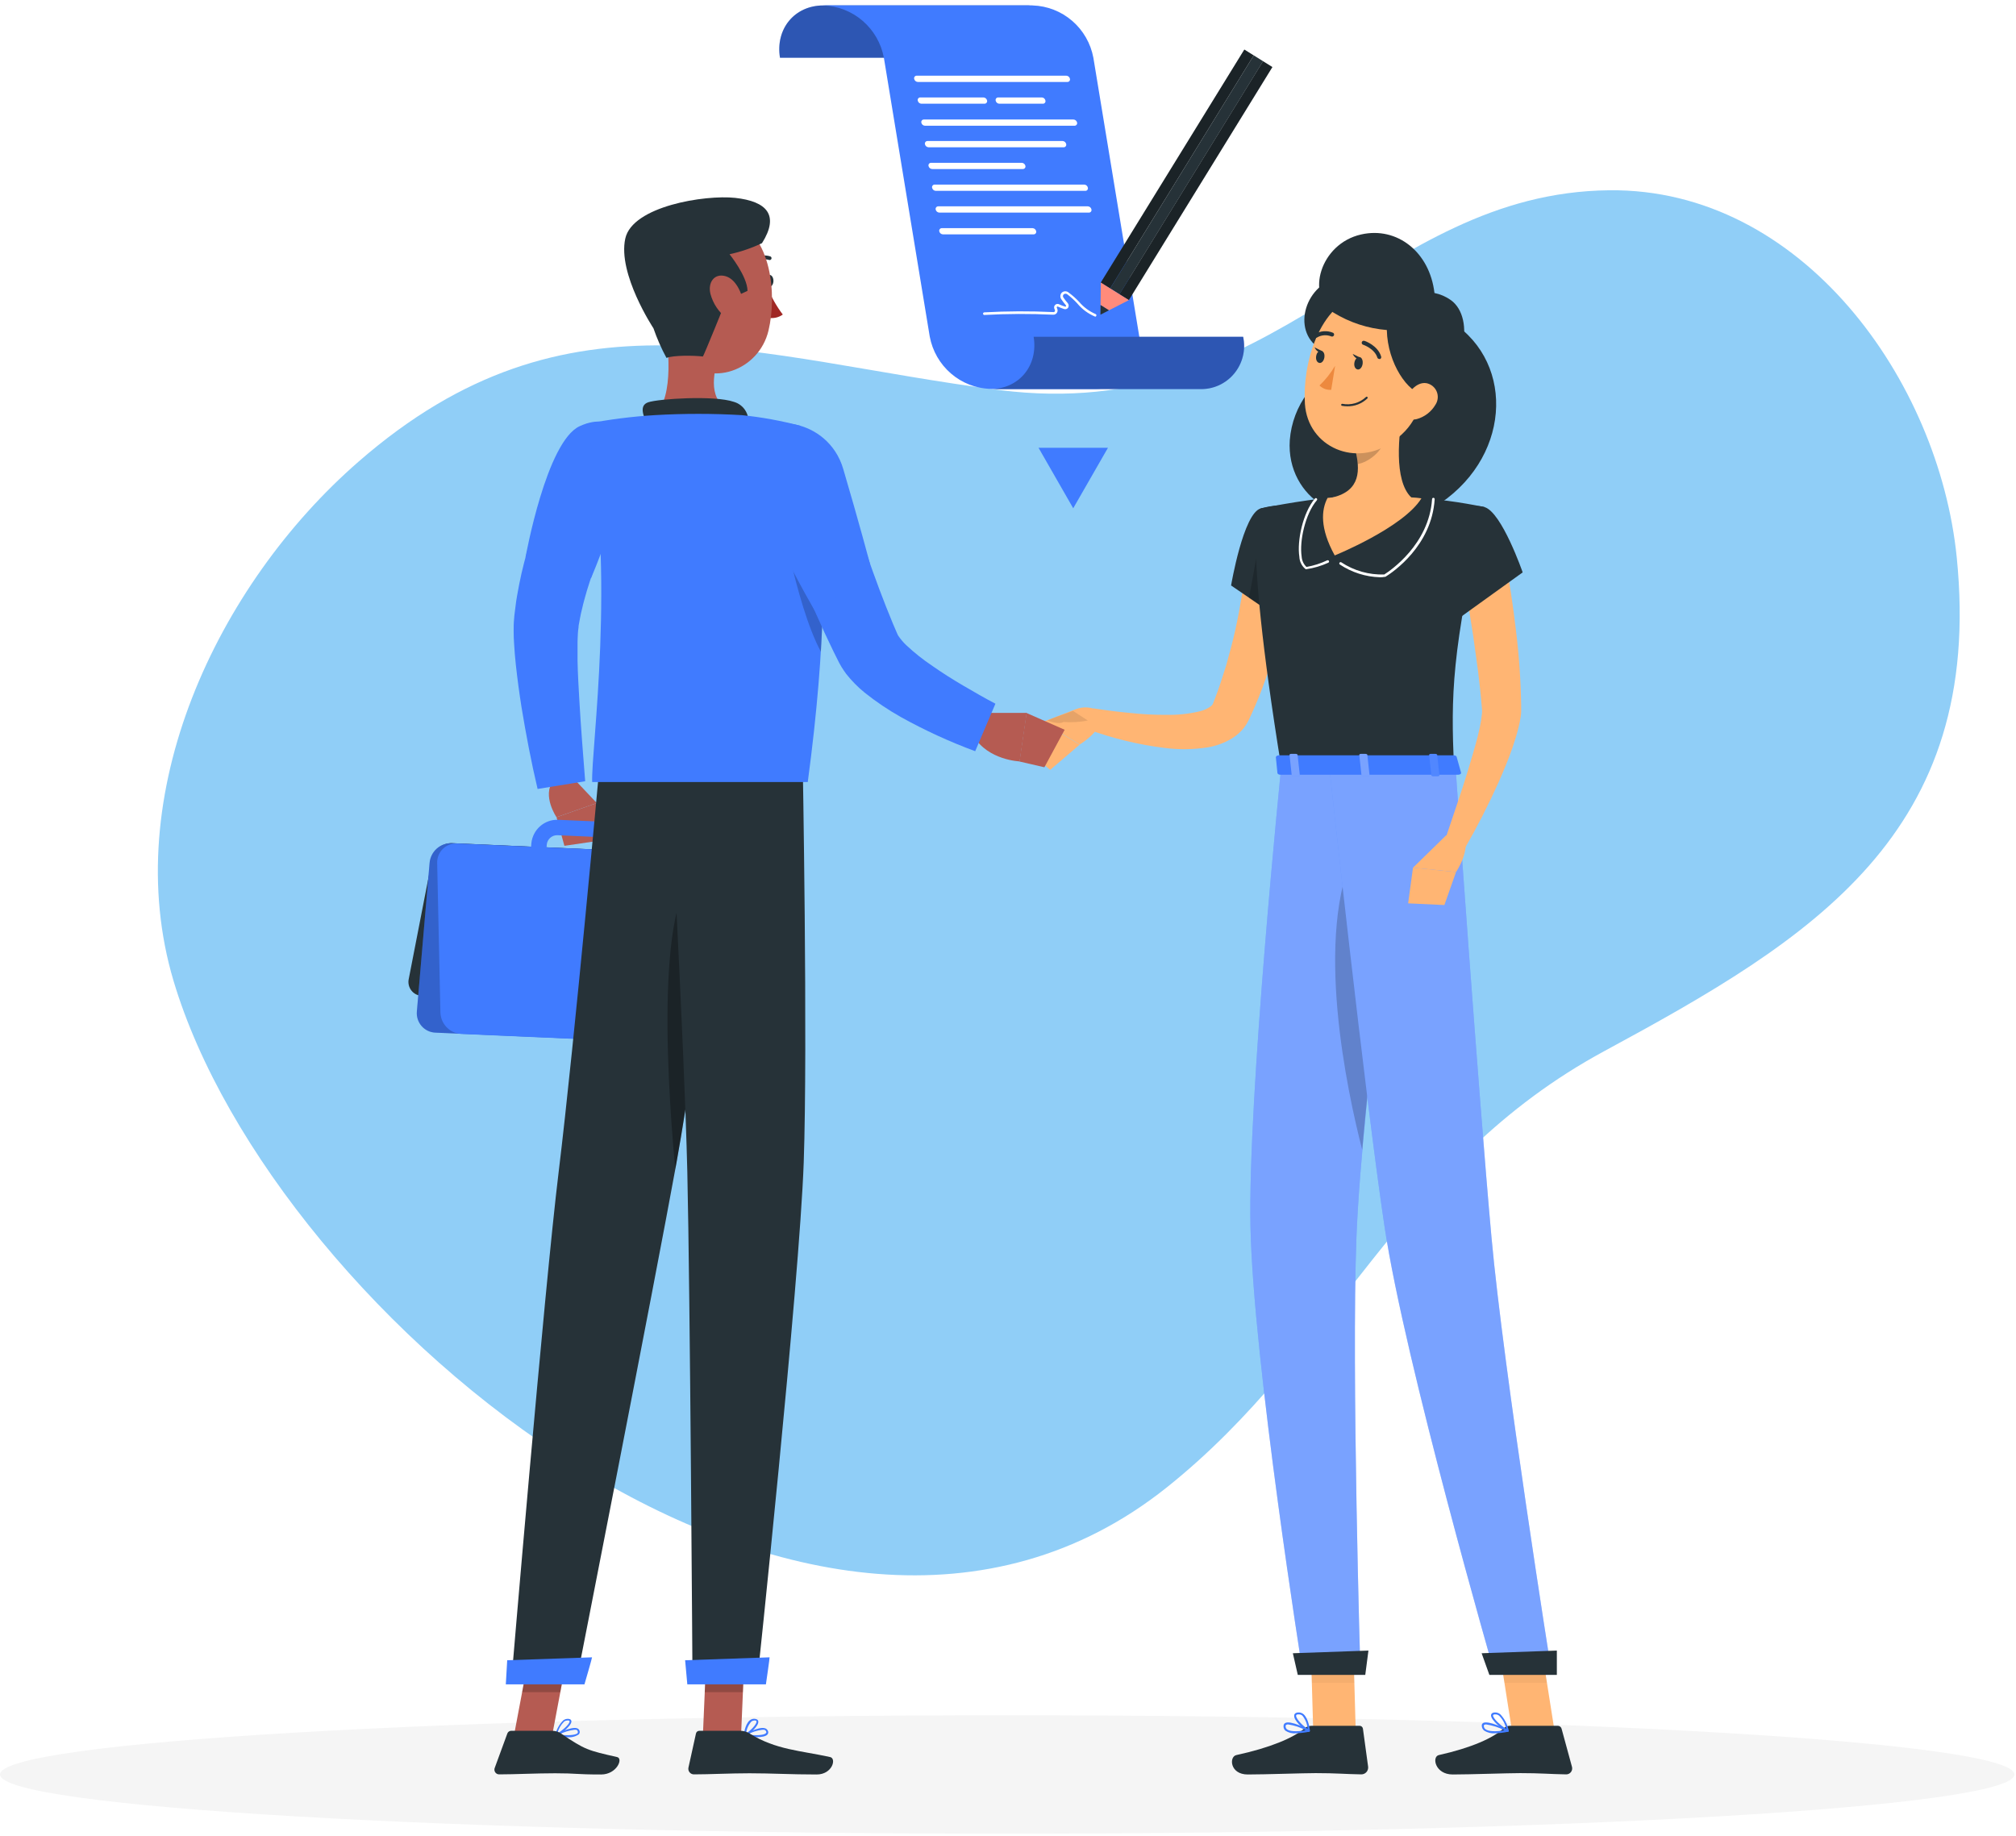 <svg width="303" height="276" viewBox="0 0 303 276" fill="none" xmlns="http://www.w3.org/2000/svg">
<g filter="url(#filter0_d_29_265)">
<path d="M150.294 54.638C113.201 49.921 85.492 37.854 53.903 65.377C32.557 83.961 17.762 115.517 26.077 143.417C41.114 193.896 122.492 261.74 175.349 219.587C201.168 198.998 209.951 170.846 241.158 153.975C272.365 137.105 298.278 121.342 294.093 79.771C291.415 53.144 270.795 24.308 241.9 24.599C206.961 24.945 191.979 59.913 150.294 54.638Z" fill="#90CEF7"/>
</g>
<path d="M151.38 275.624C234.984 275.624 302.759 271.639 302.759 266.724C302.759 261.81 234.984 257.825 151.38 257.825C67.775 257.825 0 261.81 0 266.724C0 271.639 67.775 275.624 151.38 275.624Z" fill="#F5F5F5"/>
<path d="M148.717 8.68C148.007 4.34 150.919 0.818 155.229 0.818H123.741C119.431 0.818 116.519 4.332 117.23 8.68H148.717Z" fill="#407BFF"/>
<path opacity="0.3" d="M148.717 8.68C148.007 4.34 150.919 0.818 155.229 0.818H123.741C119.431 0.818 116.519 4.332 117.23 8.68H148.717Z" fill="black"/>
<path d="M155.229 0.818H123.741C125.92 0.891 128.009 1.71 129.664 3.139C131.319 4.568 132.441 6.523 132.845 8.68L139.739 50.597C140.144 52.754 141.266 54.708 142.921 56.137C144.575 57.566 146.664 58.385 148.842 58.459H164.723C169.033 58.459 171.945 54.937 171.234 50.597L164.332 8.68C163.929 6.523 162.807 4.568 161.152 3.139C159.497 1.71 157.408 0.891 155.229 0.818Z" fill="#407BFF"/>
<path d="M155.354 50.621C156.064 54.961 153.152 58.483 148.842 58.483H180.33C181.31 58.516 182.285 58.324 183.18 57.92C184.074 57.517 184.866 56.913 185.494 56.155C186.122 55.396 186.57 54.504 186.804 53.545C187.037 52.586 187.05 51.586 186.841 50.621H155.354Z" fill="#407BFF"/>
<path opacity="0.3" d="M155.354 50.621C156.064 54.961 153.152 58.483 148.842 58.483H180.33C181.31 58.516 182.285 58.324 183.18 57.92C184.074 57.517 184.866 56.913 185.494 56.155C186.122 55.396 186.57 54.504 186.804 53.545C187.037 52.586 187.05 51.586 186.841 50.621H155.354Z" fill="black"/>
<path d="M160.421 12.319H137.943C137.812 12.314 137.687 12.265 137.588 12.179C137.489 12.094 137.421 11.977 137.397 11.848C137.383 11.79 137.383 11.73 137.397 11.672C137.411 11.614 137.438 11.56 137.475 11.514C137.513 11.469 137.561 11.433 137.615 11.409C137.669 11.385 137.728 11.374 137.787 11.376H160.265C160.395 11.381 160.521 11.43 160.62 11.516C160.719 11.601 160.787 11.719 160.811 11.848C160.825 11.905 160.824 11.966 160.811 12.024C160.797 12.081 160.77 12.135 160.733 12.181C160.695 12.226 160.647 12.263 160.593 12.287C160.539 12.311 160.48 12.322 160.421 12.319Z" fill="white"/>
<path d="M147.968 15.59H138.482C138.351 15.585 138.226 15.536 138.127 15.45C138.027 15.365 137.96 15.248 137.935 15.118C137.922 15.06 137.922 15 137.936 14.942C137.949 14.884 137.976 14.831 138.014 14.785C138.052 14.739 138.1 14.703 138.154 14.679C138.208 14.655 138.267 14.644 138.326 14.647H147.812C147.942 14.651 148.068 14.701 148.167 14.786C148.266 14.872 148.334 14.989 148.358 15.118C148.37 15.176 148.369 15.236 148.354 15.293C148.34 15.35 148.313 15.403 148.276 15.449C148.238 15.494 148.191 15.53 148.138 15.555C148.084 15.579 148.026 15.591 147.968 15.59Z" fill="white"/>
<path d="M156.744 15.59H150.185C150.056 15.585 149.931 15.536 149.833 15.45C149.735 15.364 149.67 15.247 149.647 15.118C149.633 15.061 149.633 15.002 149.647 14.944C149.66 14.887 149.686 14.834 149.723 14.788C149.76 14.743 149.807 14.706 149.86 14.682C149.913 14.657 149.971 14.645 150.029 14.647H156.587C156.717 14.652 156.841 14.701 156.939 14.787C157.037 14.873 157.103 14.99 157.126 15.118C157.139 15.176 157.139 15.235 157.126 15.293C157.113 15.35 157.087 15.403 157.05 15.449C157.013 15.494 156.966 15.531 156.913 15.555C156.86 15.58 156.802 15.592 156.744 15.59Z" fill="white"/>
<path d="M161.529 18.899H139.02C138.89 18.896 138.765 18.849 138.666 18.764C138.566 18.68 138.499 18.564 138.474 18.436C138.46 18.378 138.461 18.318 138.474 18.26C138.488 18.202 138.515 18.148 138.553 18.103C138.59 18.057 138.638 18.021 138.692 17.997C138.746 17.973 138.805 17.962 138.864 17.965H161.342C161.473 17.969 161.598 18.018 161.697 18.104C161.796 18.19 161.864 18.307 161.888 18.436C161.9 18.491 161.899 18.547 161.887 18.602C161.874 18.656 161.85 18.707 161.816 18.751C161.781 18.795 161.738 18.831 161.689 18.857C161.639 18.883 161.585 18.897 161.529 18.899Z" fill="white"/>
<path d="M159.82 22.138H139.559C139.429 22.133 139.303 22.084 139.204 21.998C139.105 21.913 139.037 21.796 139.013 21.667C139.001 21.609 139.002 21.549 139.017 21.492C139.031 21.435 139.058 21.382 139.095 21.337C139.133 21.292 139.18 21.255 139.233 21.231C139.287 21.206 139.345 21.194 139.403 21.196H159.703C159.833 21.2 159.959 21.25 160.058 21.335C160.157 21.421 160.225 21.538 160.249 21.667C160.262 21.728 160.26 21.791 160.244 21.852C160.228 21.912 160.197 21.968 160.155 22.014C160.113 22.06 160.061 22.095 160.002 22.117C159.944 22.138 159.881 22.146 159.82 22.138Z" fill="white"/>
<path d="M153.722 25.408H140.098C139.967 25.404 139.842 25.354 139.743 25.269C139.644 25.183 139.576 25.066 139.552 24.937C139.54 24.88 139.541 24.82 139.555 24.764C139.57 24.707 139.597 24.654 139.634 24.609C139.672 24.565 139.719 24.529 139.772 24.506C139.826 24.482 139.884 24.471 139.942 24.474H153.574C153.703 24.479 153.827 24.528 153.926 24.612C154.024 24.696 154.093 24.81 154.12 24.937C154.132 24.995 154.131 25.056 154.116 25.114C154.101 25.171 154.074 25.225 154.035 25.27C153.997 25.316 153.949 25.352 153.895 25.376C153.84 25.4 153.781 25.411 153.722 25.408Z" fill="white"/>
<path d="M163.091 28.687H140.636C140.506 28.682 140.381 28.633 140.281 28.547C140.182 28.462 140.115 28.345 140.09 28.215C140.078 28.158 140.08 28.098 140.094 28.041C140.108 27.984 140.135 27.931 140.173 27.885C140.21 27.84 140.257 27.804 140.31 27.779C140.364 27.755 140.422 27.743 140.48 27.744H162.958C163.089 27.749 163.214 27.798 163.313 27.884C163.412 27.969 163.48 28.086 163.505 28.215C163.519 28.275 163.518 28.338 163.503 28.398C163.489 28.457 163.46 28.513 163.419 28.559C163.378 28.605 163.328 28.641 163.27 28.663C163.213 28.685 163.152 28.693 163.091 28.687Z" fill="white"/>
<path d="M163.653 31.957H141.176C141.045 31.952 140.92 31.903 140.82 31.817C140.721 31.732 140.654 31.615 140.629 31.486C140.617 31.428 140.619 31.368 140.633 31.311C140.647 31.254 140.674 31.201 140.712 31.156C140.749 31.11 140.796 31.074 140.849 31.05C140.903 31.025 140.961 31.013 141.019 31.015H163.505C163.635 31.02 163.759 31.069 163.857 31.155C163.955 31.24 164.021 31.357 164.044 31.486C164.057 31.544 164.057 31.604 164.043 31.662C164.03 31.719 164.003 31.773 163.965 31.819C163.927 31.864 163.879 31.901 163.825 31.925C163.771 31.949 163.712 31.96 163.653 31.957Z" fill="white"/>
<path d="M155.346 35.227H141.714C141.585 35.222 141.461 35.173 141.362 35.089C141.264 35.005 141.195 34.891 141.168 34.764C141.156 34.706 141.157 34.647 141.171 34.59C141.186 34.532 141.213 34.479 141.25 34.434C141.288 34.389 141.335 34.353 141.388 34.328C141.441 34.304 141.499 34.292 141.558 34.293H155.19C155.321 34.298 155.446 34.347 155.545 34.432C155.644 34.518 155.712 34.635 155.736 34.764C155.748 34.821 155.747 34.881 155.733 34.938C155.718 34.994 155.691 35.047 155.654 35.092C155.616 35.136 155.569 35.172 155.516 35.195C155.462 35.219 155.404 35.23 155.346 35.227Z" fill="white"/>
<path d="M168.251 44.229L169.657 45.108L191.234 10.08L189.828 9.202L168.251 44.229Z" fill="#263238"/>
<path opacity="0.3" d="M168.251 44.229L169.657 45.108L191.234 10.08L189.828 9.202L168.251 44.229Z" fill="black"/>
<path d="M165.443 42.478L166.85 43.356L188.427 8.329L187.02 7.451L165.443 42.478Z" fill="#263238"/>
<path opacity="0.3" d="M165.443 42.478L166.85 43.356L188.427 8.329L187.02 7.451L165.443 42.478Z" fill="black"/>
<path d="M166.857 43.35L168.264 44.228L189.84 9.202L188.434 8.323L166.857 43.35Z" fill="#263238"/>
<path d="M165.41 45.849L166.675 46.643L169.665 45.11L165.449 42.477L165.41 45.849Z" fill="#FF8B7B"/>
<path d="M165.395 47.303L166.675 46.643L165.41 45.849L165.395 47.303Z" fill="#263238"/>
<path d="M164.652 47.594H164.598C163.551 47.16 162.626 46.475 161.904 45.598C161.451 45.108 160.957 44.659 160.428 44.253C160.348 44.186 160.248 44.149 160.143 44.149C160.039 44.149 159.938 44.186 159.858 44.253C159.795 44.323 159.759 44.414 159.759 44.509C159.759 44.603 159.795 44.695 159.858 44.764C160.046 45.047 160.257 45.315 160.467 45.55C160.552 45.644 160.605 45.763 160.618 45.889C160.63 46.015 160.602 46.141 160.538 46.25C160.47 46.346 160.373 46.417 160.262 46.452C160.151 46.487 160.031 46.486 159.921 46.447C159.624 46.349 159.332 46.236 159.046 46.109C159.021 46.086 158.988 46.074 158.954 46.075C158.921 46.076 158.888 46.09 158.864 46.114C158.841 46.138 158.827 46.171 158.826 46.205C158.825 46.239 158.837 46.272 158.859 46.297L158.898 46.4C158.944 46.503 158.963 46.617 158.952 46.73C158.941 46.843 158.901 46.952 158.836 47.044C158.769 47.133 158.681 47.203 158.58 47.249C158.479 47.294 158.368 47.313 158.258 47.304C154.822 47.14 151.379 47.154 147.944 47.343C147.892 47.343 147.843 47.322 147.806 47.285C147.77 47.248 147.749 47.199 147.749 47.146C147.749 47.094 147.77 47.044 147.806 47.007C147.843 46.971 147.892 46.95 147.944 46.95C151.392 46.76 154.848 46.747 158.297 46.91C158.341 46.918 158.386 46.913 158.427 46.897C158.469 46.88 158.505 46.852 158.531 46.816C158.554 46.776 158.567 46.73 158.567 46.682C158.567 46.636 158.554 46.59 158.531 46.549L158.492 46.462C158.438 46.362 158.417 46.247 158.433 46.134C158.448 46.021 158.5 45.917 158.581 45.836C158.661 45.755 158.765 45.703 158.877 45.687C158.989 45.671 159.103 45.692 159.203 45.747C159.471 45.874 159.747 45.982 160.03 46.069C160.055 46.089 160.085 46.099 160.116 46.099C160.147 46.099 160.177 46.089 160.202 46.069C160.222 46.032 160.228 45.99 160.221 45.949C160.214 45.907 160.194 45.87 160.163 45.841C159.937 45.574 159.726 45.291 159.531 45.008C159.418 44.861 159.361 44.678 159.37 44.492C159.378 44.307 159.452 44.13 159.577 43.994C159.722 43.859 159.911 43.784 160.108 43.784C160.305 43.784 160.495 43.859 160.639 43.994C161.202 44.407 161.725 44.873 162.201 45.385C162.868 46.172 163.707 46.794 164.652 47.201C164.677 47.209 164.7 47.222 164.72 47.239C164.74 47.256 164.756 47.277 164.767 47.301C164.779 47.324 164.786 47.35 164.788 47.376C164.789 47.402 164.786 47.428 164.777 47.453C164.77 47.485 164.755 47.515 164.733 47.54C164.711 47.565 164.683 47.583 164.652 47.594Z" fill="white"/>
<path d="M161.303 76.399L166.526 67.303H156.087L161.303 76.399Z" fill="#407BFF"/>
<path d="M219.914 49.685C217.694 47.708 214.803 46.666 211.841 46.777C209.944 42.924 206.032 40.676 201.894 41.439C195.961 42.531 194.149 49.709 198.272 52.327C199.635 53.197 201.112 53.871 202.659 54.331V54.52C200.235 55.4 198.115 56.967 196.553 59.03C194.99 61.094 194.053 63.568 193.853 66.155C193.244 75.054 202.738 80.258 207.906 75.306C208.621 74.623 209.299 73.901 209.936 73.144C210.935 74.559 212.013 76.005 213.176 77.515C226.09 71.525 228.268 56.941 219.914 49.685Z" fill="#263238"/>
<path d="M193.954 84.284C193.876 85.384 193.782 86.343 193.642 87.35C193.501 88.356 193.369 89.331 193.205 90.313C192.877 92.287 192.424 94.244 191.963 96.17C191.013 100.088 189.685 103.904 187.997 107.561L187.833 107.907C187.771 108.041 187.755 108.088 187.638 108.324C187.443 108.713 187.21 109.081 186.943 109.425C186.44 110.047 185.835 110.579 185.155 110.997C184.031 111.671 182.792 112.127 181.501 112.341C179.374 112.671 177.211 112.7 175.076 112.428C171.122 111.94 167.238 110.998 163.497 109.621L164.356 106.477C166.159 106.752 168.041 107.003 169.884 107.168C171.699 107.367 173.523 107.462 175.349 107.451C177.025 107.482 178.698 107.302 180.33 106.917C180.921 106.773 181.479 106.52 181.977 106.17C182.101 106.08 182.205 105.964 182.282 105.832C182.303 105.792 182.319 105.75 182.329 105.706L182.547 105.14C182.875 104.299 183.195 103.45 183.469 102.577C183.742 101.705 184.031 100.84 184.304 99.967C184.796 98.198 185.28 96.43 185.678 94.621C186.076 92.813 186.404 91.005 186.709 89.181C187.013 87.358 187.255 85.471 187.435 83.773L193.954 84.284Z" fill="#FFB573"/>
<path d="M189.512 76.414C186.873 77.083 185.03 88.002 185.03 88.002L192.291 92.971C192.291 92.971 199.256 81.965 197.226 79.048C195.102 76.006 193.353 75.424 189.512 76.414Z" fill="#263238"/>
<path opacity="0.2" d="M189.746 78.851L187.724 89.85L191.799 92.641L189.746 78.851Z" fill="black"/>
<path d="M161.639 106.618L156.712 108.521L162.279 111.901C162.279 111.901 165.832 109.834 165.738 107.184L165.191 106.87C164.655 106.565 164.058 106.384 163.443 106.34C162.829 106.297 162.212 106.392 161.639 106.618Z" fill="#FFB573"/>
<path opacity="0.1" d="M161.272 106.862L158.836 107.734C158.36 107.896 157.893 108.085 157.438 108.301C157.438 108.301 159.047 108.977 159.851 108.521C161.071 108.613 162.297 108.539 163.497 108.301L161.272 106.862Z" fill="black"/>
<path d="M153.644 112.208L157.837 115.722L162.271 111.933L156.712 108.552L153.644 112.208Z" fill="#FFB573"/>
<path d="M203.76 260.153H197.374L196.944 245.247H203.339L203.76 260.153Z" fill="#FFB573"/>
<path d="M197.155 259.406H204.331C204.455 259.403 204.577 259.446 204.672 259.527C204.767 259.608 204.829 259.722 204.846 259.846L205.627 265.569C205.642 265.713 205.627 265.859 205.582 265.997C205.538 266.135 205.465 266.262 205.369 266.369C205.272 266.477 205.154 266.563 205.022 266.621C204.89 266.68 204.748 266.71 204.604 266.709C202.105 266.67 200.895 266.52 197.733 266.52C195.797 266.52 190.215 266.725 187.529 266.725C184.843 266.725 184.702 264.052 185.819 263.808C190.831 262.723 194.407 261.23 196.055 259.799C196.364 259.541 196.754 259.402 197.155 259.406Z" fill="#263238"/>
<g opacity="0.2">
<path opacity="0.2" d="M196.944 245.247L197.163 252.936H203.557L203.339 245.247H196.944Z" fill="black"/>
</g>
<path d="M189.512 76.414C189.512 76.414 186.467 77.491 192.564 115.258H218.524C218.087 104.621 218.079 98.057 223.131 76.225C219.496 75.468 215.812 74.979 212.107 74.763C208.182 74.48 204.242 74.48 200.317 74.763C195.25 75.227 189.512 76.414 189.512 76.414Z" fill="#263238"/>
<path d="M207.391 86.768C205.246 86.704 203.162 86.039 201.371 84.85C201.35 84.835 201.333 84.817 201.319 84.796C201.305 84.775 201.296 84.751 201.291 84.726C201.287 84.701 201.288 84.675 201.293 84.651C201.299 84.626 201.31 84.603 201.324 84.582C201.339 84.561 201.357 84.542 201.378 84.527C201.4 84.512 201.424 84.502 201.449 84.497C201.475 84.492 201.501 84.492 201.527 84.497C201.552 84.502 201.576 84.513 201.598 84.527C203.512 85.791 205.767 86.428 208.054 86.351C208.905 85.809 214.792 81.854 215.237 75.007C215.239 74.981 215.246 74.956 215.258 74.933C215.27 74.91 215.286 74.889 215.305 74.873C215.325 74.856 215.348 74.843 215.372 74.835C215.397 74.827 215.423 74.824 215.448 74.826C215.474 74.828 215.499 74.835 215.522 74.847C215.545 74.859 215.565 74.875 215.582 74.895C215.598 74.915 215.611 74.938 215.619 74.962C215.627 74.987 215.63 75.013 215.628 75.039C215.175 82.043 209.382 85.99 208.218 86.705C208.19 86.713 208.161 86.713 208.133 86.705C207.883 86.76 207.633 86.768 207.391 86.768Z" fill="white"/>
<path d="M196.343 85.557C196.31 85.569 196.275 85.569 196.242 85.557C195.957 85.335 195.724 85.052 195.559 84.728C195.395 84.405 195.303 84.049 195.289 83.686C194.922 81.289 195.805 77.098 197.632 74.929C197.65 74.909 197.672 74.894 197.696 74.884C197.72 74.874 197.746 74.868 197.772 74.868C197.798 74.868 197.824 74.874 197.849 74.884C197.873 74.894 197.895 74.909 197.913 74.929C197.948 74.965 197.969 75.015 197.969 75.066C197.969 75.118 197.948 75.167 197.913 75.204C196.179 77.24 195.282 81.336 195.633 83.647C195.668 84.245 195.927 84.807 196.359 85.219C197.44 85.03 198.491 84.694 199.482 84.221C199.53 84.202 199.583 84.202 199.631 84.221C199.679 84.24 199.718 84.276 199.74 84.323C199.75 84.347 199.756 84.372 199.756 84.398C199.757 84.424 199.752 84.45 199.743 84.474C199.733 84.498 199.719 84.52 199.701 84.539C199.683 84.557 199.662 84.572 199.638 84.583C198.591 85.063 197.482 85.391 196.343 85.557Z" fill="white"/>
<path d="M210.935 61.399C210.194 65.212 209.452 72.217 212.106 74.764C212.106 74.764 211.068 78.639 204.018 78.639C196.265 78.639 200.317 74.764 200.317 74.764C204.541 73.742 204.432 70.582 203.698 67.618L210.935 61.399Z" fill="#FFB573"/>
<path d="M212.099 74.763C208.174 74.48 204.234 74.48 200.31 74.763L199.529 74.842C198.584 76.634 198.35 79.393 200.606 83.489C200.606 83.489 210.943 79.291 213.637 74.904C213.137 74.826 212.622 74.787 212.099 74.763Z" fill="#FFB573"/>
<path opacity="0.2" d="M207.985 63.938L203.69 67.641C203.876 68.331 203.999 69.036 204.057 69.748C205.674 69.512 207.891 67.728 208.063 66.022C208.165 65.329 208.139 64.622 207.985 63.938Z" fill="black"/>
<path d="M215.027 54.78C213.583 60.998 213.098 63.663 209.398 66.344C203.839 70.385 196.57 67.24 196.125 60.707C195.735 54.835 198.171 45.645 204.713 44.198C206.152 43.871 207.65 43.92 209.065 44.34C210.479 44.76 211.764 45.536 212.797 46.596C213.83 47.656 214.577 48.964 214.968 50.396C215.358 51.829 215.378 53.337 215.027 54.78Z" fill="#FFB573"/>
<path d="M192.565 115.258C192.565 115.258 187.521 164.84 187.943 184.439C188.38 204.879 195.805 251.411 195.805 251.411H204.471C204.471 251.411 203.105 206.042 203.87 185.996C204.705 164.133 211.599 115.243 211.599 115.243L192.565 115.258Z" fill="#407BFF"/>
<path opacity="0.3" d="M192.565 115.258C192.565 115.258 187.521 164.84 187.943 184.439C188.38 204.879 195.805 251.411 195.805 251.411H204.471C204.471 251.411 203.105 206.042 203.87 185.996C204.705 164.133 211.599 115.243 211.599 115.243L192.565 115.258Z" fill="white"/>
<path d="M205.197 251.756H195.055L194.313 248.502L205.673 248.101L205.197 251.756Z" fill="#263238"/>
<path opacity="0.2" d="M203.76 127.593C197.39 140.509 202.48 164.07 204.736 172.835C205.892 159.675 207.859 143.575 209.366 131.759C208.375 125.077 206.704 121.641 203.76 127.593Z" fill="black"/>
<path d="M233.64 260.153H227.246L224.903 245.247H231.29L233.64 260.153Z" fill="#FFB573"/>
<path d="M226.933 259.406H234.14C234.268 259.408 234.392 259.452 234.494 259.532C234.595 259.611 234.668 259.721 234.702 259.846L236.263 265.569C236.301 265.704 236.307 265.847 236.28 265.985C236.254 266.123 236.195 266.253 236.109 266.364C236.023 266.475 235.912 266.564 235.786 266.624C235.66 266.684 235.521 266.713 235.381 266.709C232.875 266.67 231.649 266.52 228.487 266.52C226.543 266.52 220.992 266.725 218.337 266.725C215.683 266.725 215.167 264.052 216.253 263.808C221.125 262.723 224.466 261.23 225.973 259.799C226.236 259.556 226.577 259.416 226.933 259.406Z" fill="#263238"/>
<g opacity="0.2">
<path opacity="0.2" d="M224.903 245.247L226.113 252.936H232.508L231.298 245.247H224.903Z" fill="black"/>
</g>
<path d="M199.787 115.258C199.787 115.258 205.15 164.84 208.102 184.439C211.17 204.879 224.599 251.411 224.599 251.411H233.203C233.203 251.411 225.989 206.042 224.169 185.996C222.186 164.133 218.759 115.243 218.759 115.243L199.787 115.258Z" fill="#407BFF"/>
<path opacity="0.3" d="M199.787 115.258C199.787 115.258 205.15 164.84 208.102 184.439C211.17 204.879 224.599 251.411 224.599 251.411H233.203C233.203 251.411 225.989 206.042 224.169 185.996C222.186 164.133 218.759 115.243 218.759 115.243L199.787 115.258Z" fill="white"/>
<path d="M233.991 251.756H223.849L222.686 248.502L233.991 248.101V251.756Z" fill="#263238"/>
<path d="M224.677 260.53C224.115 260.575 223.554 260.437 223.076 260.137C222.963 260.049 222.871 259.935 222.807 259.806C222.743 259.677 222.71 259.534 222.709 259.39C222.7 259.311 222.715 259.23 222.751 259.159C222.787 259.088 222.843 259.029 222.912 258.989C223.638 258.557 226.355 259.862 226.66 260.019C226.69 260.032 226.716 260.054 226.735 260.082C226.753 260.11 226.762 260.143 226.761 260.176C226.762 260.206 226.752 260.235 226.733 260.258C226.715 260.281 226.688 260.296 226.66 260.302C226.007 260.442 225.343 260.518 224.677 260.53ZM223.365 259.201C223.271 259.195 223.176 259.214 223.092 259.256C223.063 259.272 223.04 259.297 223.026 259.326C223.012 259.356 223.008 259.389 223.014 259.422C223.015 259.515 223.036 259.607 223.077 259.692C223.117 259.776 223.176 259.85 223.248 259.909C223.685 260.263 224.739 260.318 226.129 260.082C225.26 259.642 224.327 259.345 223.365 259.201Z" fill="#407BFF"/>
<path d="M226.628 260.302H226.566C225.785 259.948 224.075 258.565 224.099 257.833C224.099 257.66 224.2 257.448 224.614 257.401C224.926 257.375 225.237 257.47 225.481 257.668C226.135 258.353 226.579 259.213 226.761 260.145C226.766 260.17 226.765 260.197 226.757 260.222C226.748 260.247 226.734 260.269 226.714 260.286C226.688 260.3 226.658 260.305 226.628 260.302ZM224.77 257.692H224.684C224.411 257.692 224.403 257.833 224.403 257.865C224.403 258.305 225.551 259.398 226.386 259.87C226.225 259.12 225.854 258.432 225.317 257.888C225.162 257.763 224.969 257.694 224.77 257.692Z" fill="#407BFF"/>
<path d="M204.791 54.741C204.705 55.252 204.361 55.621 204.01 55.527C203.659 55.433 203.471 55.008 203.565 54.497C203.659 53.986 203.987 53.617 204.346 53.672C204.705 53.727 204.877 54.23 204.791 54.741Z" fill="#263238"/>
<path d="M199.045 53.758C198.959 54.269 198.615 54.638 198.264 54.544C197.913 54.45 197.733 54.033 197.819 53.514C197.905 52.995 198.241 52.633 198.6 52.728C198.959 52.822 199.131 53.247 199.045 53.758Z" fill="#263238"/>
<path d="M198.74 52.783L197.577 52.217C197.577 52.217 198.045 53.285 198.74 52.783Z" fill="#263238"/>
<path d="M200.661 54.984C200.017 56.072 199.229 57.067 198.318 57.94C198.547 58.169 198.823 58.347 199.126 58.459C199.429 58.572 199.753 58.617 200.075 58.593L200.661 54.984Z" fill="#ED893E"/>
<path d="M202.48 61.069C202.218 61.069 201.957 61.045 201.699 60.998C201.68 60.995 201.661 60.988 201.644 60.978C201.627 60.968 201.612 60.954 201.601 60.938C201.589 60.922 201.581 60.904 201.576 60.884C201.572 60.865 201.571 60.845 201.574 60.825C201.582 60.785 201.605 60.749 201.639 60.725C201.672 60.702 201.714 60.692 201.754 60.699C202.383 60.821 203.032 60.791 203.647 60.614C204.263 60.436 204.829 60.116 205.299 59.677C205.312 59.662 205.329 59.65 205.348 59.642C205.367 59.633 205.387 59.629 205.408 59.629C205.428 59.629 205.449 59.633 205.468 59.642C205.486 59.65 205.503 59.662 205.517 59.677C205.531 59.691 205.542 59.708 205.55 59.726C205.557 59.744 205.561 59.764 205.561 59.783C205.561 59.803 205.557 59.823 205.55 59.841C205.542 59.859 205.531 59.876 205.517 59.889C204.7 60.672 203.608 61.096 202.48 61.069Z" fill="#263238"/>
<path d="M218.04 45.095C217.307 44.577 216.475 44.218 215.596 44.041C214.886 37.909 210.006 34.01 204.564 35.244C198.397 36.644 196.249 44.348 200.395 46.974C202.834 48.474 205.588 49.376 208.437 49.607C208.546 54.693 211.693 59.041 213.902 59.277C220.211 56.745 221.842 47.791 218.04 45.095Z" fill="#263238"/>
<path d="M215.745 60.833C215.123 61.898 214.111 62.674 212.927 62.995C211.365 63.396 210.584 61.973 211.068 60.495C211.482 59.166 212.809 57.35 214.379 57.594C214.72 57.657 215.04 57.804 215.31 58.022C215.58 58.24 215.793 58.522 215.928 58.843C216.064 59.164 216.118 59.514 216.086 59.861C216.054 60.209 215.937 60.543 215.745 60.833Z" fill="#FFB573"/>
<path d="M207.297 53.954C207.233 53.954 207.17 53.933 207.118 53.895C207.067 53.857 207.028 53.803 207.008 53.742C206.594 52.398 204.885 51.816 204.869 51.816C204.792 51.791 204.729 51.736 204.692 51.664C204.656 51.591 204.649 51.508 204.674 51.431C204.685 51.392 204.704 51.356 204.73 51.325C204.756 51.294 204.788 51.268 204.823 51.25C204.859 51.231 204.898 51.22 204.938 51.218C204.978 51.215 205.018 51.221 205.056 51.234C205.134 51.234 207.086 51.918 207.586 53.593C207.611 53.67 207.604 53.754 207.567 53.826C207.531 53.898 207.467 53.953 207.391 53.978L207.297 53.954Z" fill="#263238"/>
<path d="M197.772 50.785C197.719 50.785 197.666 50.771 197.62 50.745C197.573 50.719 197.534 50.682 197.506 50.636C197.467 50.565 197.457 50.482 197.479 50.404C197.501 50.325 197.553 50.259 197.623 50.22C198.035 49.97 198.499 49.822 198.979 49.789C199.458 49.756 199.938 49.839 200.379 50.031C200.441 50.073 200.485 50.136 200.503 50.208C200.522 50.28 200.513 50.357 200.48 50.423C200.446 50.49 200.39 50.541 200.321 50.569C200.252 50.597 200.176 50.598 200.106 50.573C199.754 50.428 199.372 50.368 198.993 50.398C198.613 50.428 198.246 50.547 197.92 50.746C197.876 50.773 197.824 50.787 197.772 50.785Z" fill="#263238"/>
<path d="M226.113 83.718C226.894 87.421 227.409 91.061 227.847 94.779C228.308 98.512 228.569 102.267 228.627 106.029C228.627 106.217 228.627 106.61 228.627 106.956C228.627 107.302 228.573 107.585 228.534 107.876C228.44 108.45 228.339 108.984 228.206 109.448C227.956 110.455 227.659 111.39 227.347 112.31C226.722 114.142 225.981 115.879 225.231 117.593C223.704 120.992 222.008 124.311 220.148 127.537L217.213 126.162L218.954 120.989C219.54 119.275 220.102 117.546 220.625 115.824C221.148 114.102 221.655 112.396 222.093 110.714C222.303 109.873 222.483 109.04 222.608 108.253C222.67 107.86 222.717 107.467 222.748 107.153C222.748 106.988 222.748 106.838 222.748 106.705L222.709 106.257C222.569 104.496 222.366 102.727 222.155 100.95L221.421 95.604C220.882 92.051 220.281 88.451 219.68 84.936L226.113 83.718Z" fill="#FFB573"/>
<path d="M223.131 76.226C225.731 77.012 228.854 86.037 228.854 86.037L218.758 93.301C218.758 93.301 215.081 85.778 216.174 82.389C217.314 78.867 220.156 75.314 223.131 76.226Z" fill="#263238"/>
<path d="M194.751 260.53C194.201 260.585 193.649 260.446 193.189 260.137C193.085 260.045 193.006 259.929 192.958 259.798C192.911 259.668 192.896 259.528 192.916 259.39C192.92 259.307 192.944 259.227 192.988 259.156C193.032 259.086 193.093 259.029 193.166 258.989C193.946 258.557 196.5 259.862 196.788 260.019C196.816 260.033 196.839 260.056 196.853 260.085C196.867 260.113 196.872 260.145 196.867 260.176C196.862 260.207 196.849 260.235 196.828 260.258C196.807 260.28 196.779 260.296 196.749 260.302C196.092 260.44 195.422 260.516 194.751 260.53ZM193.611 259.201C193.514 259.196 193.417 259.215 193.33 259.256C193.3 259.272 193.274 259.296 193.256 259.325C193.238 259.354 193.229 259.387 193.228 259.422C193.216 259.511 193.226 259.601 193.256 259.686C193.285 259.771 193.335 259.847 193.4 259.909C193.79 260.263 194.844 260.318 196.258 260.082C195.432 259.637 194.537 259.34 193.611 259.201Z" fill="#407BFF"/>
<path d="M196.734 260.302H196.663C195.882 259.948 194.391 258.564 194.516 257.833C194.516 257.66 194.665 257.448 195.078 257.401C195.23 257.386 195.382 257.402 195.527 257.448C195.672 257.494 195.806 257.569 195.922 257.668C196.702 258.344 196.874 260.074 196.874 260.144C196.878 260.172 196.875 260.199 196.864 260.225C196.853 260.25 196.835 260.271 196.812 260.286C196.787 260.298 196.76 260.303 196.734 260.302ZM195.211 257.692H195.102C194.828 257.692 194.813 257.833 194.805 257.865C194.735 258.305 195.758 259.398 196.531 259.869C196.48 259.144 196.207 258.451 195.75 257.888C195.601 257.757 195.409 257.686 195.211 257.692Z" fill="#407BFF"/>
<path d="M204.471 53.766L203.308 53.199C203.308 53.199 203.792 54.277 204.471 53.766Z" fill="#263238"/>
<path d="M218.915 113.725L219.578 116.084C219.672 116.272 219.453 116.453 219.157 116.453H192.432C192.197 116.453 192.01 116.335 191.994 116.194L191.76 113.835C191.76 113.669 191.948 113.536 192.197 113.536H218.524C218.6 113.534 218.674 113.55 218.742 113.583C218.81 113.616 218.869 113.664 218.915 113.725Z" fill="#407BFF"/>
<path d="M215.401 116.681H216.104C216.245 116.681 216.346 116.61 216.338 116.524L216.01 113.481C216.01 113.394 215.878 113.316 215.737 113.316H215.034C214.894 113.316 214.785 113.394 214.792 113.481L215.128 116.524C215.12 116.61 215.245 116.681 215.401 116.681Z" fill="#407BFF"/>
<g opacity="0.3">
<path opacity="0.3" d="M215.401 116.681H216.104C216.245 116.681 216.346 116.61 216.338 116.524L216.01 113.481C216.01 113.394 215.878 113.316 215.737 113.316H215.034C214.894 113.316 214.785 113.394 214.792 113.481L215.128 116.524C215.12 116.61 215.245 116.681 215.401 116.681Z" fill="white"/>
</g>
<path d="M194.415 116.681H195.117C195.258 116.681 195.367 116.61 195.359 116.524L195.024 113.481C195.024 113.394 194.891 113.316 194.75 113.316H194.048C193.907 113.316 193.798 113.394 193.813 113.481L194.141 116.524C194.149 116.61 194.274 116.681 194.415 116.681Z" fill="#407BFF"/>
<path opacity="0.3" d="M194.415 116.681H195.117C195.258 116.681 195.367 116.61 195.359 116.524L195.024 113.481C195.024 113.394 194.891 113.316 194.75 113.316H194.048C193.907 113.316 193.798 113.394 193.813 113.481L194.141 116.524C194.149 116.61 194.274 116.681 194.415 116.681Z" fill="white"/>
<path d="M204.901 116.681H205.603C205.744 116.681 205.853 116.61 205.838 116.524L205.51 113.481C205.51 113.394 205.377 113.316 205.236 113.316H204.534C204.393 113.316 204.284 113.394 204.299 113.481L204.627 116.524C204.635 116.61 204.76 116.681 204.901 116.681Z" fill="#407BFF"/>
<path opacity="0.3" d="M204.901 116.681H205.603C205.744 116.681 205.853 116.61 205.838 116.524L205.51 113.481C205.51 113.394 205.377 113.316 205.236 113.316H204.534C204.393 113.316 204.284 113.394 204.299 113.481L204.627 116.524C204.635 116.61 204.76 116.681 204.901 116.681Z" fill="white"/>
<path d="M217.33 125.58L212.372 130.423L218.837 131.075C218.837 131.075 221.179 127.671 219.953 125.297L217.33 125.58Z" fill="#FFB573"/>
<path d="M211.638 135.784L217.088 136.036L218.837 131.075L212.372 130.423L211.638 135.784Z" fill="#FFB573"/>
<path d="M85.25 261.12C85.865 261.192 86.486 261.039 86.999 260.688C87.07 260.607 87.115 260.507 87.129 260.401C87.143 260.294 87.125 260.186 87.077 260.09C87.041 260.011 86.989 259.94 86.922 259.884C86.856 259.829 86.778 259.789 86.694 259.768C85.773 259.508 83.571 260.656 83.509 260.711C83.482 260.724 83.46 260.744 83.445 260.769C83.429 260.794 83.422 260.823 83.423 260.853C83.424 260.879 83.434 260.904 83.451 260.924C83.468 260.944 83.491 260.957 83.517 260.963C84.089 261.066 84.669 261.119 85.25 261.12ZM86.327 260.003C86.413 259.991 86.499 259.991 86.585 260.003C86.636 260.014 86.684 260.036 86.725 260.069C86.766 260.102 86.798 260.144 86.819 260.192C86.889 260.365 86.819 260.452 86.819 260.499C86.499 260.868 85.047 260.876 84.001 260.727C84.728 260.35 85.516 260.105 86.327 260.003Z" fill="#407BFF"/>
<path d="M83.54 260.963H83.603C84.337 260.648 85.89 259.39 85.882 258.746C85.882 258.589 85.797 258.4 85.43 258.361C85.15 258.341 84.872 258.425 84.649 258.597C84.047 259.21 83.628 259.981 83.439 260.821C83.431 260.844 83.431 260.868 83.438 260.891C83.445 260.913 83.459 260.933 83.478 260.947C83.497 260.958 83.518 260.964 83.54 260.963ZM85.281 258.604H85.367C85.602 258.604 85.609 258.722 85.609 258.754C85.609 259.147 84.54 260.129 83.767 260.554C83.94 259.88 84.291 259.267 84.782 258.777C84.928 258.673 85.103 258.618 85.281 258.62V258.604Z" fill="#407BFF"/>
<path d="M77.255 260.829H82.993L85.515 247.448H79.777L77.255 260.829Z" fill="#B55B52"/>
<path d="M83.049 260.161H76.803C76.683 260.165 76.568 260.205 76.471 260.274C76.374 260.344 76.299 260.441 76.256 260.554L74.374 265.687C74.322 265.798 74.299 265.921 74.307 266.044C74.316 266.167 74.356 266.286 74.424 266.389C74.491 266.492 74.584 266.575 74.693 266.631C74.802 266.687 74.924 266.714 75.046 266.709C77.318 266.709 80.597 266.544 83.439 266.544C86.757 266.544 86.453 266.725 90.349 266.725C92.691 266.725 93.706 264.327 92.753 264.107C88.412 263.124 87.905 263.014 84.384 260.609C83.995 260.325 83.529 260.169 83.049 260.161Z" fill="#263238"/>
<path opacity="0.2" d="M85.516 247.456L84.212 254.351H78.473L79.777 247.456H85.516Z" fill="black"/>
<path d="M85.945 116.736L89.7 120.706L83.641 122.836C83.641 122.836 81.44 119.598 83.134 117.381L85.945 116.736Z" fill="#B55B52"/>
<path d="M90.825 126.256L84.828 127.136L83.642 122.837L89.7 120.706L90.825 126.256Z" fill="#B55B52"/>
<path d="M63.436 149.683L92.698 150.973C93.386 150.983 94.056 150.755 94.595 150.325C95.135 149.895 95.51 149.291 95.657 148.614L99.155 130.612C99.228 130.307 99.231 129.989 99.165 129.682C99.1 129.376 98.966 129.088 98.775 128.84C98.584 128.593 98.34 128.392 98.061 128.252C97.782 128.112 97.476 128.037 97.164 128.033L67.902 126.736C67.215 126.727 66.547 126.957 66.009 127.386C65.472 127.816 65.098 128.419 64.95 129.094L61.445 147.097C61.371 147.403 61.366 147.721 61.431 148.029C61.496 148.336 61.63 148.625 61.821 148.874C62.012 149.122 62.257 149.324 62.536 149.464C62.816 149.605 63.123 149.679 63.436 149.683Z" fill="#263238"/>
<path d="M65.442 155.218L101.591 156.79C102.411 156.822 103.212 156.535 103.828 155.99C104.444 155.444 104.828 154.681 104.902 153.858L106.814 131.516C106.853 131.119 106.81 130.718 106.689 130.338C106.568 129.958 106.37 129.608 106.109 129.308C105.848 129.008 105.528 128.765 105.17 128.595C104.812 128.424 104.423 128.329 104.027 128.316L67.886 126.744C67.066 126.716 66.267 127.004 65.65 127.548C65.034 128.093 64.647 128.854 64.568 129.676L62.655 152.018C62.618 152.415 62.661 152.816 62.783 153.195C62.905 153.574 63.102 153.924 63.363 154.224C63.624 154.524 63.943 154.766 64.301 154.937C64.658 155.108 65.047 155.204 65.442 155.218Z" fill="#407BFF"/>
<path opacity="0.2" d="M65.442 155.218L101.591 156.79C102.411 156.822 103.212 156.535 103.828 155.99C104.444 155.444 104.828 154.681 104.902 153.858L106.814 131.516C106.853 131.119 106.81 130.718 106.689 130.338C106.568 129.958 106.37 129.608 106.109 129.308C105.848 129.008 105.528 128.765 105.17 128.595C104.812 128.424 104.423 128.329 104.027 128.316L67.886 126.744C67.066 126.716 66.267 127.004 65.65 127.548C65.034 128.093 64.647 128.854 64.568 129.676L62.655 152.018C62.618 152.415 62.661 152.816 62.783 153.195C62.905 153.574 63.102 153.924 63.363 154.224C63.624 154.524 63.943 154.766 64.301 154.937C64.658 155.108 65.047 155.204 65.442 155.218Z" fill="black"/>
<path d="M91.965 134.236H91.871L81.378 133.772C81.104 133.763 80.836 133.697 80.588 133.579C80.341 133.461 80.121 133.294 79.94 133.087C79.759 132.88 79.623 132.638 79.538 132.376C79.454 132.114 79.424 131.837 79.449 131.563L79.863 126.744C79.965 125.759 80.433 124.849 81.172 124.196C81.912 123.543 82.869 123.195 83.853 123.222L90.879 123.529C91.387 123.549 91.886 123.673 92.344 123.893C92.803 124.114 93.212 124.426 93.548 124.81C93.883 125.195 94.137 125.644 94.294 126.13C94.452 126.617 94.509 127.131 94.463 127.64L94.065 132.31C94.013 132.835 93.77 133.323 93.382 133.678C92.994 134.034 92.489 134.233 91.965 134.236ZM81.815 131.422L91.738 131.862L92.121 127.428C92.143 127.234 92.124 127.037 92.067 126.851C92.009 126.664 91.914 126.492 91.787 126.344C91.66 126.197 91.504 126.077 91.329 125.993C91.154 125.909 90.964 125.862 90.77 125.856L83.743 125.541C83.361 125.538 82.991 125.677 82.703 125.93C82.415 126.184 82.23 126.535 82.182 126.917L81.815 131.422Z" fill="#407BFF"/>
<path d="M105.456 156.987L69.315 155.414C68.489 155.366 67.711 155.008 67.133 154.412C66.555 153.816 66.22 153.024 66.192 152.191L65.708 129.747C65.692 129.351 65.759 128.955 65.904 128.587C66.049 128.218 66.269 127.884 66.55 127.606C66.831 127.329 67.166 127.113 67.535 126.974C67.904 126.835 68.297 126.775 68.69 126.799L104.839 128.371C105.666 128.418 106.445 128.775 107.023 129.371C107.601 129.968 107.936 130.761 107.962 131.594L108.438 154.039C108.453 154.435 108.386 154.829 108.24 155.197C108.095 155.565 107.875 155.899 107.594 156.176C107.313 156.454 106.978 156.669 106.61 156.809C106.242 156.948 105.849 157.009 105.456 156.987Z" fill="#407BFF"/>
<path d="M94.752 72.767C94.369 73.553 93.917 74.45 93.511 75.306C93.105 76.163 92.73 77.075 92.3 77.963C91.52 79.748 90.739 81.54 90.067 83.341C89.396 85.141 88.771 86.957 88.217 88.757C87.959 89.661 87.694 90.558 87.499 91.446C87.382 91.894 87.28 92.342 87.202 92.774L87.077 93.435C87.03 93.663 86.984 93.891 86.968 94.048C86.968 94.394 86.874 94.708 86.859 95.172C86.843 95.636 86.804 96.013 86.804 96.493C86.804 97.413 86.804 98.38 86.804 99.347C86.843 101.304 86.96 103.277 87.077 105.306C87.304 109.323 87.639 113.403 87.952 117.428L80.8 118.591C79.832 114.496 79.067 110.439 78.38 106.28C78.052 104.205 77.771 102.114 77.536 99.991C77.427 98.906 77.318 97.829 77.263 96.689C77.216 96.147 77.209 95.534 77.201 94.936C77.193 94.339 77.201 93.663 77.271 92.987C77.287 92.679 77.318 92.372 77.365 92.067L77.474 91.202C77.536 90.62 77.622 90.054 77.724 89.504C77.911 88.372 78.145 87.279 78.38 86.187C78.887 84.025 79.465 81.894 80.152 79.835C80.839 77.775 81.565 75.731 82.377 73.734C82.783 72.736 83.158 71.745 83.642 70.755C84.126 69.764 84.508 68.821 85.047 67.736L94.752 72.767Z" fill="#407BFF"/>
<path d="M110.398 113.922C110.398 113.922 104.878 157.105 101.685 174.714C98.359 193.032 86.577 253.014 86.577 253.014H76.826C76.826 253.014 81.776 194.101 83.97 176.114C86.367 156.46 90.216 113.922 90.216 113.922H110.398Z" fill="#263238"/>
<path d="M88.982 249.115C89.029 249.115 87.842 253.179 87.842 253.179H76.022L76.232 249.555L88.982 249.115Z" fill="#407BFF"/>
<path d="M115.098 42.209C115.098 42.697 115.356 43.098 115.676 43.098C115.996 43.098 116.246 42.697 116.246 42.209C116.246 41.722 115.988 41.329 115.676 41.329C115.364 41.329 115.098 41.698 115.098 42.209Z" fill="#263238"/>
<path d="M115.309 43.098C115.895 44.593 116.684 46.001 117.651 47.28C117.317 47.522 116.934 47.686 116.529 47.762C116.124 47.838 115.708 47.824 115.309 47.72V43.098Z" fill="#A02724"/>
<path d="M113.381 39.497C113.439 39.497 113.496 39.481 113.545 39.45C113.828 39.228 114.161 39.078 114.514 39.013C114.867 38.947 115.231 38.968 115.575 39.073C115.645 39.098 115.723 39.096 115.791 39.065C115.86 39.034 115.914 38.978 115.942 38.907C115.955 38.872 115.962 38.835 115.961 38.797C115.96 38.76 115.952 38.722 115.937 38.688C115.921 38.654 115.9 38.623 115.872 38.597C115.845 38.571 115.813 38.551 115.778 38.538C115.346 38.398 114.887 38.365 114.44 38.441C113.992 38.518 113.57 38.702 113.209 38.978C113.149 39.024 113.108 39.091 113.097 39.166C113.085 39.241 113.103 39.317 113.146 39.379C113.173 39.416 113.208 39.447 113.249 39.467C113.29 39.488 113.335 39.498 113.381 39.497Z" fill="#263238"/>
<path d="M99.725 47.61C100.506 51.839 101.365 59.583 98.429 62.397C98.429 62.397 99.577 66.682 107.377 66.682C115.965 66.682 111.468 62.397 111.468 62.397C106.783 61.273 106.916 57.783 107.728 54.496L99.725 47.61Z" fill="#B55B52"/>
<path d="M97.305 63.868C96.696 62.516 96.017 60.959 97.414 60.472C98.976 59.937 107.385 59.395 110.289 60.401C110.672 60.508 111.03 60.69 111.343 60.938C111.656 61.185 111.916 61.492 112.11 61.842C112.304 62.191 112.427 62.576 112.472 62.974C112.518 63.371 112.484 63.774 112.374 64.159L97.305 63.868Z" fill="#263238"/>
<path d="M87.132 64.056C82.111 66.352 78.988 83.757 78.988 83.757L88.834 86.902C90.768 82.306 92.375 77.577 93.643 72.751C95.431 65.487 92.269 61.714 87.132 64.056Z" fill="#407BFF"/>
<path d="M148.257 107.153H154.315L153.253 114.448C153.253 114.448 148.506 114.275 146.352 110.675L148.257 107.153Z" fill="#B55B52"/>
<path d="M160.015 109.692L156.97 115.329L153.222 114.464L154.284 107.169L160.015 109.692Z" fill="#B55B52"/>
<path d="M98.897 41.172C99.264 47.178 99.178 50.715 102.192 53.797C106.721 58.435 114.083 55.684 115.504 49.686C116.792 44.293 115.972 35.378 110.132 32.988C108.848 32.455 107.449 32.262 106.07 32.426C104.69 32.59 103.375 33.107 102.249 33.927C101.124 34.747 100.225 35.843 99.638 37.111C99.052 38.379 98.797 39.777 98.897 41.172Z" fill="#B55B52"/>
<path d="M98.21 49.34C98.21 49.34 92.808 41.179 93.979 35.857C95.048 30.991 105.955 29.254 110.484 29.741C115.293 30.268 117.167 32.351 114.528 36.549C112.971 37.292 111.333 37.851 109.648 38.216C109.648 38.216 112.326 41.525 112.35 43.719C111.569 44.127 109.157 45.102 109.157 45.102C109.157 45.102 105.737 53.6 105.635 53.585C104.316 53.427 101.263 53.38 100.17 53.797C99.396 52.368 98.74 50.877 98.21 49.34Z" fill="#263238"/>
<path d="M106.791 44.222C107.185 45.659 108.035 46.926 109.211 47.831C110.773 49.01 111.936 47.893 111.819 46.124C111.717 44.552 110.781 42.013 109.063 41.518C107.345 41.022 106.338 42.485 106.791 44.222Z" fill="#B55B52"/>
<path opacity="0.3" d="M106.26 130.061C98.585 131.854 100.014 159.809 101.489 175.744C101.56 175.383 101.614 175.044 101.677 174.714C103.582 164.227 106.307 144.683 108.204 130.58C107.613 130.236 106.942 130.057 106.26 130.061Z" fill="black"/>
<path d="M113.685 261.119C114.419 261.119 115.129 261.017 115.371 260.687C115.434 260.6 115.467 260.496 115.467 260.388C115.467 260.281 115.434 260.177 115.371 260.09C115.325 260.01 115.263 259.94 115.19 259.884C115.116 259.829 115.032 259.789 114.942 259.768C113.99 259.508 111.983 260.656 111.897 260.711C111.873 260.725 111.855 260.746 111.843 260.771C111.832 260.797 111.829 260.825 111.835 260.852C111.84 260.879 111.854 260.904 111.873 260.924C111.892 260.943 111.917 260.957 111.944 260.962C112.519 261.064 113.101 261.116 113.685 261.119ZM114.598 260.003C114.684 259.991 114.771 259.991 114.856 260.003C114.911 260.014 114.963 260.037 115.009 260.069C115.055 260.102 115.093 260.144 115.122 260.192C115.223 260.365 115.184 260.451 115.122 260.499C114.856 260.868 113.404 260.876 112.334 260.726C113.035 260.339 113.804 260.094 114.598 260.003Z" fill="#407BFF"/>
<path d="M111.952 260.963H112.006C112.701 260.648 114.075 259.39 113.966 258.746C113.966 258.588 113.833 258.4 113.458 258.36C113.319 258.343 113.178 258.355 113.044 258.396C112.909 258.436 112.785 258.505 112.678 258.596C111.944 259.202 111.795 260.758 111.788 260.821C111.785 260.845 111.788 260.869 111.798 260.892C111.807 260.914 111.823 260.933 111.842 260.947C111.875 260.966 111.915 260.972 111.952 260.963ZM113.349 258.604H113.435C113.677 258.604 113.693 258.722 113.7 258.753C113.763 259.147 112.826 260.129 112.139 260.554C112.211 259.894 112.483 259.274 112.92 258.777C113.042 258.679 113.193 258.624 113.349 258.62V258.604Z" fill="#407BFF"/>
<path d="M105.644 260.829H111.382L111.952 247.448H106.221L105.644 260.829Z" fill="#B55B52"/>
<path d="M111.343 260.161H105.097C104.983 260.161 104.872 260.2 104.783 260.271C104.694 260.343 104.631 260.442 104.605 260.554L103.473 265.687C103.446 265.811 103.447 265.939 103.476 266.063C103.505 266.186 103.561 266.301 103.641 266.399C103.721 266.498 103.821 266.577 103.935 266.63C104.05 266.684 104.174 266.711 104.3 266.709C106.557 266.709 109.82 266.544 112.662 266.544C115.988 266.544 118.853 266.725 122.749 266.725C125.092 266.725 125.755 264.327 124.772 264.107C120.282 263.124 116.621 263.014 112.74 260.609C112.325 260.331 111.841 260.175 111.343 260.161Z" fill="#263238"/>
<path opacity="0.2" d="M111.952 247.456L111.655 254.351H105.917L106.213 247.456H111.952Z" fill="black"/>
<path d="M120.634 113.922C120.634 113.922 121.414 157.105 120.798 174.714C120.15 193.032 113.771 253.014 113.771 253.014H104.082C104.082 253.014 103.723 194.101 103.301 176.114C102.825 156.46 100.475 113.922 100.475 113.922H120.634Z" fill="#263238"/>
<path d="M115.668 249.115C115.707 249.115 115.114 253.179 115.114 253.179H103.301L102.973 249.555L115.668 249.115Z" fill="#407BFF"/>
<path d="M120.29 64.001C120.29 64.001 127.176 74.567 121.406 117.546H89.005C88.794 112.829 92.706 86.045 88.162 63.703C91.553 63.045 94.982 62.609 98.429 62.398C102.772 62.146 107.125 62.146 111.468 62.398C114.445 62.7 117.395 63.236 120.29 64.001Z" fill="#407BFF"/>
<path opacity="0.2" d="M123.71 85.99L116.917 74.654C116.917 74.654 119.471 90.722 123.382 97.971C123.647 93.435 123.741 89.457 123.71 85.99Z" fill="black"/>
<path d="M126.607 72.272C127.723 75.864 128.949 79.543 130.206 83.144C131.463 86.745 132.775 90.322 134.211 93.757L134.758 95.031C134.805 95.125 134.846 95.222 134.883 95.321C134.914 95.394 134.951 95.465 134.992 95.534C135.338 96.054 135.742 96.534 136.194 96.965C137.426 98.12 138.75 99.171 140.153 100.109C141.62 101.131 143.174 102.122 144.775 103.057C146.375 103.993 148.03 104.952 149.608 105.777L146.57 112.915C142.727 111.495 138.997 109.782 135.414 107.79C133.496 106.712 131.668 105.479 129.948 104.103C128.923 103.271 127.994 102.327 127.177 101.288C126.942 100.95 126.716 100.651 126.49 100.274C126.263 99.897 126.013 99.425 125.943 99.268L125.256 97.892C123.468 94.229 121.867 90.565 120.392 86.886C118.916 83.207 117.542 79.504 116.223 75.676L126.607 72.272Z" fill="#407BFF"/>
<path d="M112.639 66.611C110.632 71.753 122.835 92.452 122.835 92.452L130.776 84.803C130.776 84.803 129.042 78.301 126.731 70.471C124.452 62.775 114.552 61.698 112.639 66.611Z" fill="#407BFF"/>
<defs>
<filter id="filter0_d_29_265" x="19.726" y="24.597" width="278.812" height="216.196" filterUnits="userSpaceOnUse" color-interpolation-filters="sRGB">
<feFlood flood-opacity="0" result="BackgroundImageFix"/>
<feColorMatrix in="SourceAlpha" type="matrix" values="0 0 0 0 0 0 0 0 0 0 0 0 0 0 0 0 0 0 127 0" result="hardAlpha"/>
<feOffset dy="4"/>
<feGaussianBlur stdDeviation="2"/>
<feComposite in2="hardAlpha" operator="out"/>
<feColorMatrix type="matrix" values="0 0 0 0 0 0 0 0 0 0 0 0 0 0 0 0 0 0 0.25 0"/>
<feBlend mode="normal" in2="BackgroundImageFix" result="effect1_dropShadow_29_265"/>
<feBlend mode="normal" in="SourceGraphic" in2="effect1_dropShadow_29_265" result="shape"/>
</filter>
</defs>
</svg>
